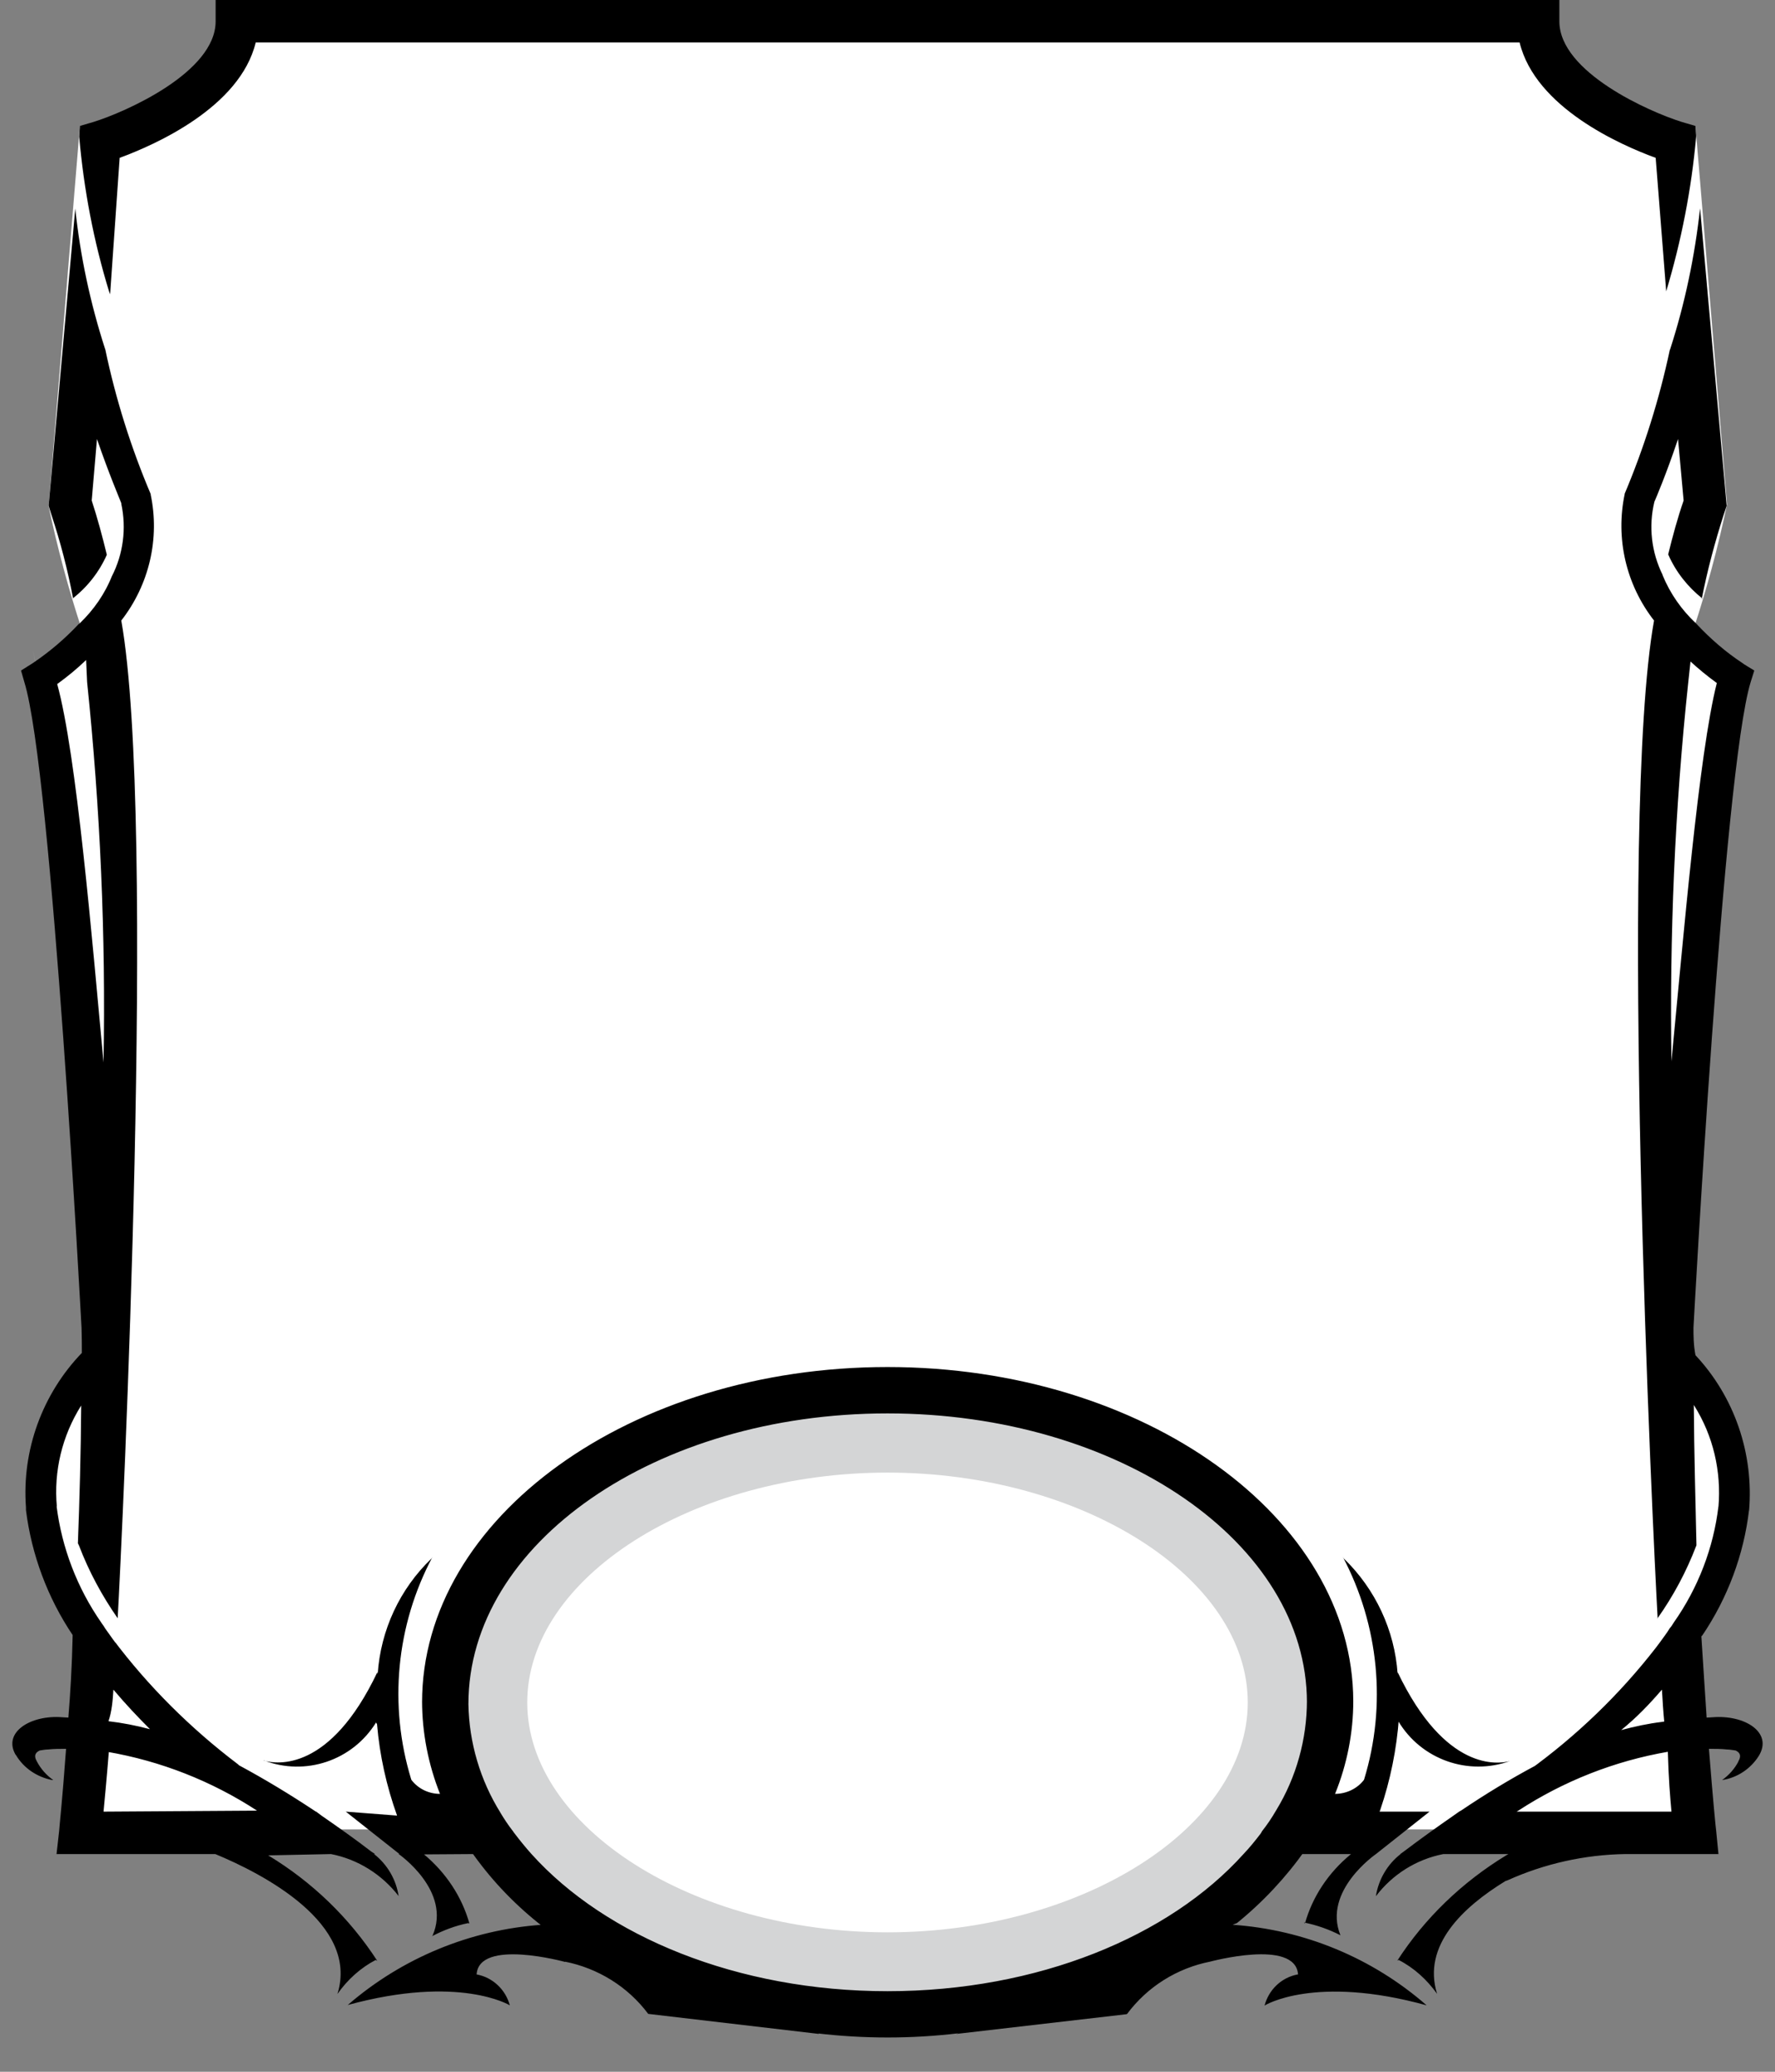 <?xml version="1.0" encoding="UTF-8"?>
<!DOCTYPE svg PUBLIC "-//W3C//DTD SVG 1.1//EN" "http://www.w3.org/Graphics/SVG/1.1/DTD/svg11.dtd">
<svg version="1.1" xmlns="http://www.w3.org/2000/svg" xmlns:xlink="http://www.w3.org/1999/xlink" width="54" height="63"  xml:space="preserve" id="attrBlock4">
    <rect width="100%" height="100%" fill="#808080" stroke="none"/>
    <!-- Generated by PaintCode - http://www.paintcodeapp.com -->
    <g id="attrBlock4-attrBlock4">
        <path id="attrBlock4-bezier" stroke="none" fill="rgb(255, 255, 255)" d="M 1.14,20.47 L 1,19.76 C 2.36,26.76 2.92,33.89 2.67,41.02 2.64,41.97 -0.49,45.1 2.89,50.16 L 2.61,55.63 51.4,55.63 51.12,50.16 C 54.49,45.1 51.37,41.97 51.37,41.97 L 51.4,42.67 C 51.03,35.54 51.47,28.4 52.71,21.37 L 51.43,19.41 51.52,19.14 C 51.93,17.89 52.27,16.63 52.54,15.34 L 51.58,3.83 C 48.73,5.01 46.89,0.7 46.89,0.7 L 7.12,0.7 C 7.12,0.7 5.28,5.01 2.43,3.83 L 1.48,15.38 1.47,15.35 C 1.74,16.64 2.08,17.9 2.49,19.15 L 1.14,20.47 Z M 1.14,20.47" />
        <ellipse id="attrBlock4-oval" stroke="none" fill="rgb(255, 255, 255)" cx="26.98" cy="51.77" rx="12.2" ry="8.25" />
        <path id="attrBlock4-bezier2" stroke="none" fill="rgb(212, 213, 214)" d="M 27,61.26 C 34.44,61.26 40.46,57.01 40.46,51.77 40.46,46.53 34.44,42.28 27,42.28 19.57,42.28 13.54,46.53 13.54,51.77 13.54,57.01 19.57,61.26 27,61.26 Z M 27,58.76 C 21.06,58.76 16.04,55.55 16.04,51.77 16.04,47.98 21.06,44.78 27,44.78 32.94,44.78 37.96,47.98 37.96,51.77 37.96,55.55 32.94,58.76 27,58.76 Z M 27,58.76" />
        <path id="attrBlock4-bezier3" stroke="none" fill="rgb(0, 0, 0)" d="M 1.74,20.8 L 1.77,20.78 C 2.07,20.56 2.35,20.33 2.62,20.07 L 2.65,20.74 C 3.05,24.59 3.22,28.45 3.15,32.31 2.8,28.55 2.33,22.94 1.74,20.8 Z M 3.31,53.28 L 3.26,53.27 C 4.89,53.55 6.44,54.16 7.82,55.06 L 3.15,55.09 C 3.19,54.66 3.25,54.04 3.31,53.28 Z M 3.45,51.38 C 3.82,51.82 4.2,52.22 4.56,52.58 L 4.55,52.58 C 4.14,52.47 3.72,52.39 3.3,52.34 3.4,52.05 3.43,51.72 3.45,51.38 Z M 0.48,53.37 L 0.48,53.36 C 0.72,53.77 1.13,54.04 1.59,54.13 L 1.62,54.13 C 1.41,53.98 1.24,53.79 1.12,53.56 1.01,53.37 1.1,53.28 1.21,53.23 1.29,53.22 1.37,53.2 1.46,53.2 L 1.46,53.2 C 1.64,53.18 1.83,53.18 2.01,53.18 1.9,54.7 1.8,55.62 1.8,55.67 L 1.72,56.38 6.55,56.38 C 8,56.98 10.92,58.49 10.27,60.62 L 10.27,60.63 C 10.57,60.2 10.97,59.84 11.43,59.6 L 11.48,59.63 C 10.63,58.32 9.5,57.23 8.16,56.42 L 10.08,56.38 10.07,56.38 C 10.89,56.54 11.62,57 12.13,57.66 L 12.13,57.68 C 12.06,57.17 11.79,56.7 11.38,56.38 L 11.41,56.38 11.29,56.3 C 10.81,55.93 10.3,55.57 9.78,55.21 L 9.62,55.09 9.61,55.09 9.55,55.05 C 8.81,54.56 8.05,54.1 7.27,53.68 L 7.24,53.65 C 5.8,52.56 4.51,51.28 3.43,49.84 L 3.54,49.98 C 3.54,49.98 3.52,49.96 3.5,49.94 3.4,49.8 3.3,49.66 3.2,49.52 3.17,49.47 3.14,49.42 3.1,49.37 L 3.08,49.34 C 2.35,48.29 1.88,47.07 1.72,45.79 L 1.73,45.82 C 1.63,44.74 1.89,43.66 2.47,42.74 2.46,44.19 2.42,45.62 2.37,46.93 L 2.4,46.99 C 2.7,47.78 3.1,48.52 3.58,49.21 3.72,46.69 4.77,24.96 3.69,18.87 L 3.69,18.87 C 4.54,17.78 4.87,16.37 4.58,15.02 L 4.6,15.06 C 3.99,13.63 3.52,12.14 3.2,10.61 L 3.2,10.62 C 2.75,9.23 2.44,7.79 2.29,6.34 L 1.48,15.38 1.52,15.51 1.57,15.67 C 1.84,16.49 2.06,17.33 2.22,18.18 L 2.21,18.2 C 2.66,17.85 3.02,17.39 3.25,16.87 3.11,16.29 2.96,15.74 2.79,15.22 L 2.95,13.35 C 3.31,14.4 3.66,15.22 3.69,15.3 L 3.69,15.32 C 3.85,16.07 3.75,16.85 3.4,17.53 L 3.42,17.48 C 3.2,18.05 2.85,18.55 2.41,18.97 L 2.4,18.97 C 1.98,19.42 1.51,19.82 0.99,20.17 L 0.64,20.39 0.74,20.74 C 1.58,23.44 2.48,40.37 2.48,40.37 2.49,40.63 2.49,40.89 2.49,41.14 L 2.5,41.13 C 1.29,42.38 0.66,44.1 0.79,45.84 L 0.79,45.92 C 0.96,47.28 1.45,48.59 2.21,49.72 2.19,50.67 2.14,51.5 2.08,52.23 2.02,52.23 1.96,52.22 1.9,52.22 L 1.9,52.22 C 0.93,52.14 0.07,52.68 0.48,53.37 Z M 3.35,8.95 L 3.32,8.87 C 2.85,7.34 2.55,5.76 2.41,4.16 L 2.43,3.83 2.84,3.71 C 3.81,3.41 6.56,2.2 6.56,0.65 L 6.56,-0 47.44,-0 47.44,0.65 C 47.44,2.2 50.2,3.41 51.17,3.71 L 51.58,3.83 51.6,4.11 51.6,4.16 C 51.46,5.75 51.15,7.33 50.69,8.86 L 50.37,4.8 C 49.3,4.41 46.71,3.27 46.23,1.29 L 7.78,1.29 C 7.3,3.27 4.7,4.41 3.64,4.8 L 3.35,8.95 Z M 51.43,20.11 L 51.39,20.08 C 51.66,20.33 51.94,20.56 52.23,20.77 51.68,22.94 51.21,28.55 50.85,32.27 L 50.85,32.31 C 50.79,28.45 50.95,24.6 51.36,20.76 M 46.14,55.09 L 46.19,55.06 C 47.57,54.16 49.12,53.55 50.74,53.27 50.76,54.04 50.81,54.66 50.85,55.09 L 46.14,55.09 Z M 50.56,51.38 C 50.58,51.72 50.6,52.05 50.63,52.35 L 50.57,52.36 C 50.15,52.41 49.73,52.5 49.32,52.61 49.8,52.22 50.18,51.82 50.56,51.38 Z M 49.43,15 L 49.43,15.01 C 49.14,16.37 49.47,17.78 50.32,18.87 49.23,24.96 50.29,46.69 50.43,49.22 L 50.42,49.22 C 50.91,48.53 51.31,47.78 51.61,46.99 51.58,45.62 51.54,44.19 51.53,42.72 L 51.54,42.74 C 52.12,43.66 52.37,44.74 52.28,45.82 L 52.28,45.8 C 52.13,47.07 51.66,48.29 50.92,49.34 50.87,49.42 50.84,49.47 50.8,49.51 50.71,49.66 50.6,49.8 50.5,49.94 L 50.47,49.98 50.47,49.98 50.38,50.1 C 49.27,51.53 47.96,52.79 46.49,53.85 L 46.75,53.67 C 45.96,54.09 45.2,54.55 44.46,55.05 L 44.39,55.09 44.22,55.21 C 43.7,55.57 43.2,55.93 42.71,56.3 L 42.6,56.38 42.6,56.38 42.61,56.38 C 42.21,56.69 41.94,57.15 41.86,57.65 L 41.86,57.66 C 42.36,57 43.09,56.54 43.91,56.38 L 45.89,56.38 45.82,56.42 C 44.49,57.23 43.35,58.32 42.51,59.62 L 42.55,59.6 C 43.02,59.84 43.41,60.2 43.72,60.63 43.26,59.16 44.51,57.99 45.8,57.2 L 45.86,57.18 C 46.99,56.67 48.21,56.4 49.44,56.38 L 52.28,56.38 52.21,55.67 C 52.2,55.62 52.11,54.7 51.99,53.18 52.17,53.18 52.36,53.18 52.54,53.2 L 52.54,53.2 C 52.63,53.2 52.71,53.22 52.8,53.23 52.91,53.28 53,53.37 52.88,53.57 L 52.89,53.56 C 52.77,53.79 52.6,53.98 52.39,54.13 L 52.39,54.13 C 52.85,54.06 53.26,53.79 53.51,53.39 53.94,52.68 53.08,52.14 52.1,52.22 L 52.1,52.22 C 52.05,52.22 51.98,52.23 51.92,52.23 51.87,51.5 51.82,50.67 51.76,49.76 L 51.79,49.73 C 52.56,48.59 53.05,47.28 53.21,45.92 L 53.21,45.95 C 53.36,44.21 52.77,42.48 51.58,41.21 51.52,40.89 51.52,40.63 51.52,40.37 51.52,40.37 52.43,23.44 53.26,20.74 L 53.37,20.39 53.06,20.2 53.02,20.17 C 52.5,19.83 52.03,19.42 51.6,18.96 L 51.6,18.96 C 51.16,18.55 50.81,18.05 50.58,17.49 L 50.58,17.48 C 50.24,16.79 50.15,16.01 50.33,15.26 50.35,15.22 50.7,14.4 51.05,13.35 L 51.22,15.22 C 51.04,15.74 50.89,16.29 50.75,16.86 L 50.76,16.88 C 50.99,17.4 51.35,17.85 51.79,18.2 L 51.77,18.22 C 51.94,17.35 52.17,16.49 52.44,15.65 L 52.53,15.38 51.72,6.33 51.72,6.34 C 51.56,7.79 51.26,9.23 50.81,10.62 L 50.8,10.64 C 50.48,12.14 50.02,13.61 49.42,15.03 M 16.17,56.38 L 16.17,56.38 C 15.99,56.18 15.82,55.97 15.66,55.76 15.64,55.74 15.63,55.72 15.61,55.69 L 15.61,55.69 C 15.46,55.5 15.33,55.3 15.21,55.1 L 15.23,55.13 C 14.61,54.14 14.27,52.99 14.25,51.82 14.25,46.92 19.97,42.98 27,42.98 34.04,42.98 39.76,46.92 39.76,51.77 L 39.76,51.71 C 39.76,52.88 39.44,54.04 38.83,55.04 38.68,55.3 38.54,55.5 38.39,55.69 38.38,55.72 38.36,55.74 38.35,55.76 38.19,55.97 38.02,56.18 37.83,56.38 35.58,58.88 31.58,60.55 27,60.55 22.43,60.55 18.42,58.88 16.17,56.38 Z M 39.61,56.38 L 41.1,56.38 41.09,56.39 C 40.42,56.94 39.93,57.67 39.7,58.49 L 39.67,58.46 C 40.06,58.54 40.43,58.67 40.78,58.85 40.23,57.5 41.86,56.38 41.86,56.38 L 43.49,55.09 41.97,55.09 41.99,55.04 C 42.3,54.13 42.49,53.19 42.56,52.23 L 42.54,52.34 C 43.24,53.51 44.67,54.01 45.94,53.55 45.58,53.65 43.97,53.88 42.52,50.85 L 42.52,50.87 42.52,50.91 C 42.43,49.57 41.84,48.32 40.88,47.39 L 40.85,47.34 C 41.95,49.42 42.19,51.86 41.5,54.11 L 41.49,54.13 C 41.28,54.4 40.95,54.55 40.61,54.55 L 40.62,54.54 C 40.98,53.65 41.17,52.69 41.17,51.73 41.16,46.15 34.81,41.57 27,41.57 19.19,41.57 12.84,46.15 12.84,51.77 L 12.84,51.72 C 12.84,52.69 13.03,53.66 13.39,54.56 L 13.39,54.55 C 13.05,54.55 12.73,54.4 12.52,54.13 L 12.51,54.11 C 11.82,51.86 12.05,49.42 13.16,47.34 L 13.13,47.39 C 12.16,48.32 11.58,49.57 11.49,50.91 L 11.48,50.85 C 10.04,53.88 8.43,53.65 8.03,53.54 L 8.02,53.53 C 9.29,54.02 10.72,53.54 11.44,52.38 L 11.47,52.43 C 11.55,53.38 11.76,54.32 12.08,55.21 L 10.52,55.09 12.14,56.37 12.13,56.38 C 12.13,56.38 13.75,57.5 13.16,58.86 L 13.14,58.88 C 13.48,58.7 13.85,58.56 14.24,58.48 L 14.28,58.49 C 14.05,57.67 13.56,56.94 12.9,56.39 L 14.39,56.38 14.42,56.42 C 15.01,57.24 15.72,57.97 16.52,58.59 L 16.49,58.53 C 14.31,58.68 12.23,59.54 10.58,60.97 13.98,60.04 15.51,60.98 15.51,60.98 L 15.51,60.98 C 15.38,60.5 14.99,60.13 14.5,60.04 14.57,58.94 17.19,59.66 17.19,59.66 L 17.2,59.65 17.18,59.65 C 18.19,59.85 19.1,60.41 19.72,61.24 L 24.92,61.85 24.88,61.83 24.84,61.83 C 26.28,62 27.73,62 29.16,61.83 L 29.09,61.85 34.27,61.25 34.29,61.24 C 34.91,60.41 35.81,59.85 36.82,59.65 36.79,59.66 39.41,58.94 39.49,60.04 L 39.48,60.04 C 38.99,60.13 38.6,60.5 38.47,60.99 38.47,60.98 40,60.04 43.4,60.98 L 43.39,60.97 C 41.75,59.54 39.68,58.68 37.5,58.53 L 37.63,58.48 C 38.42,57.84 39.12,57.09 39.7,56.27" />
    </g>
</svg>

